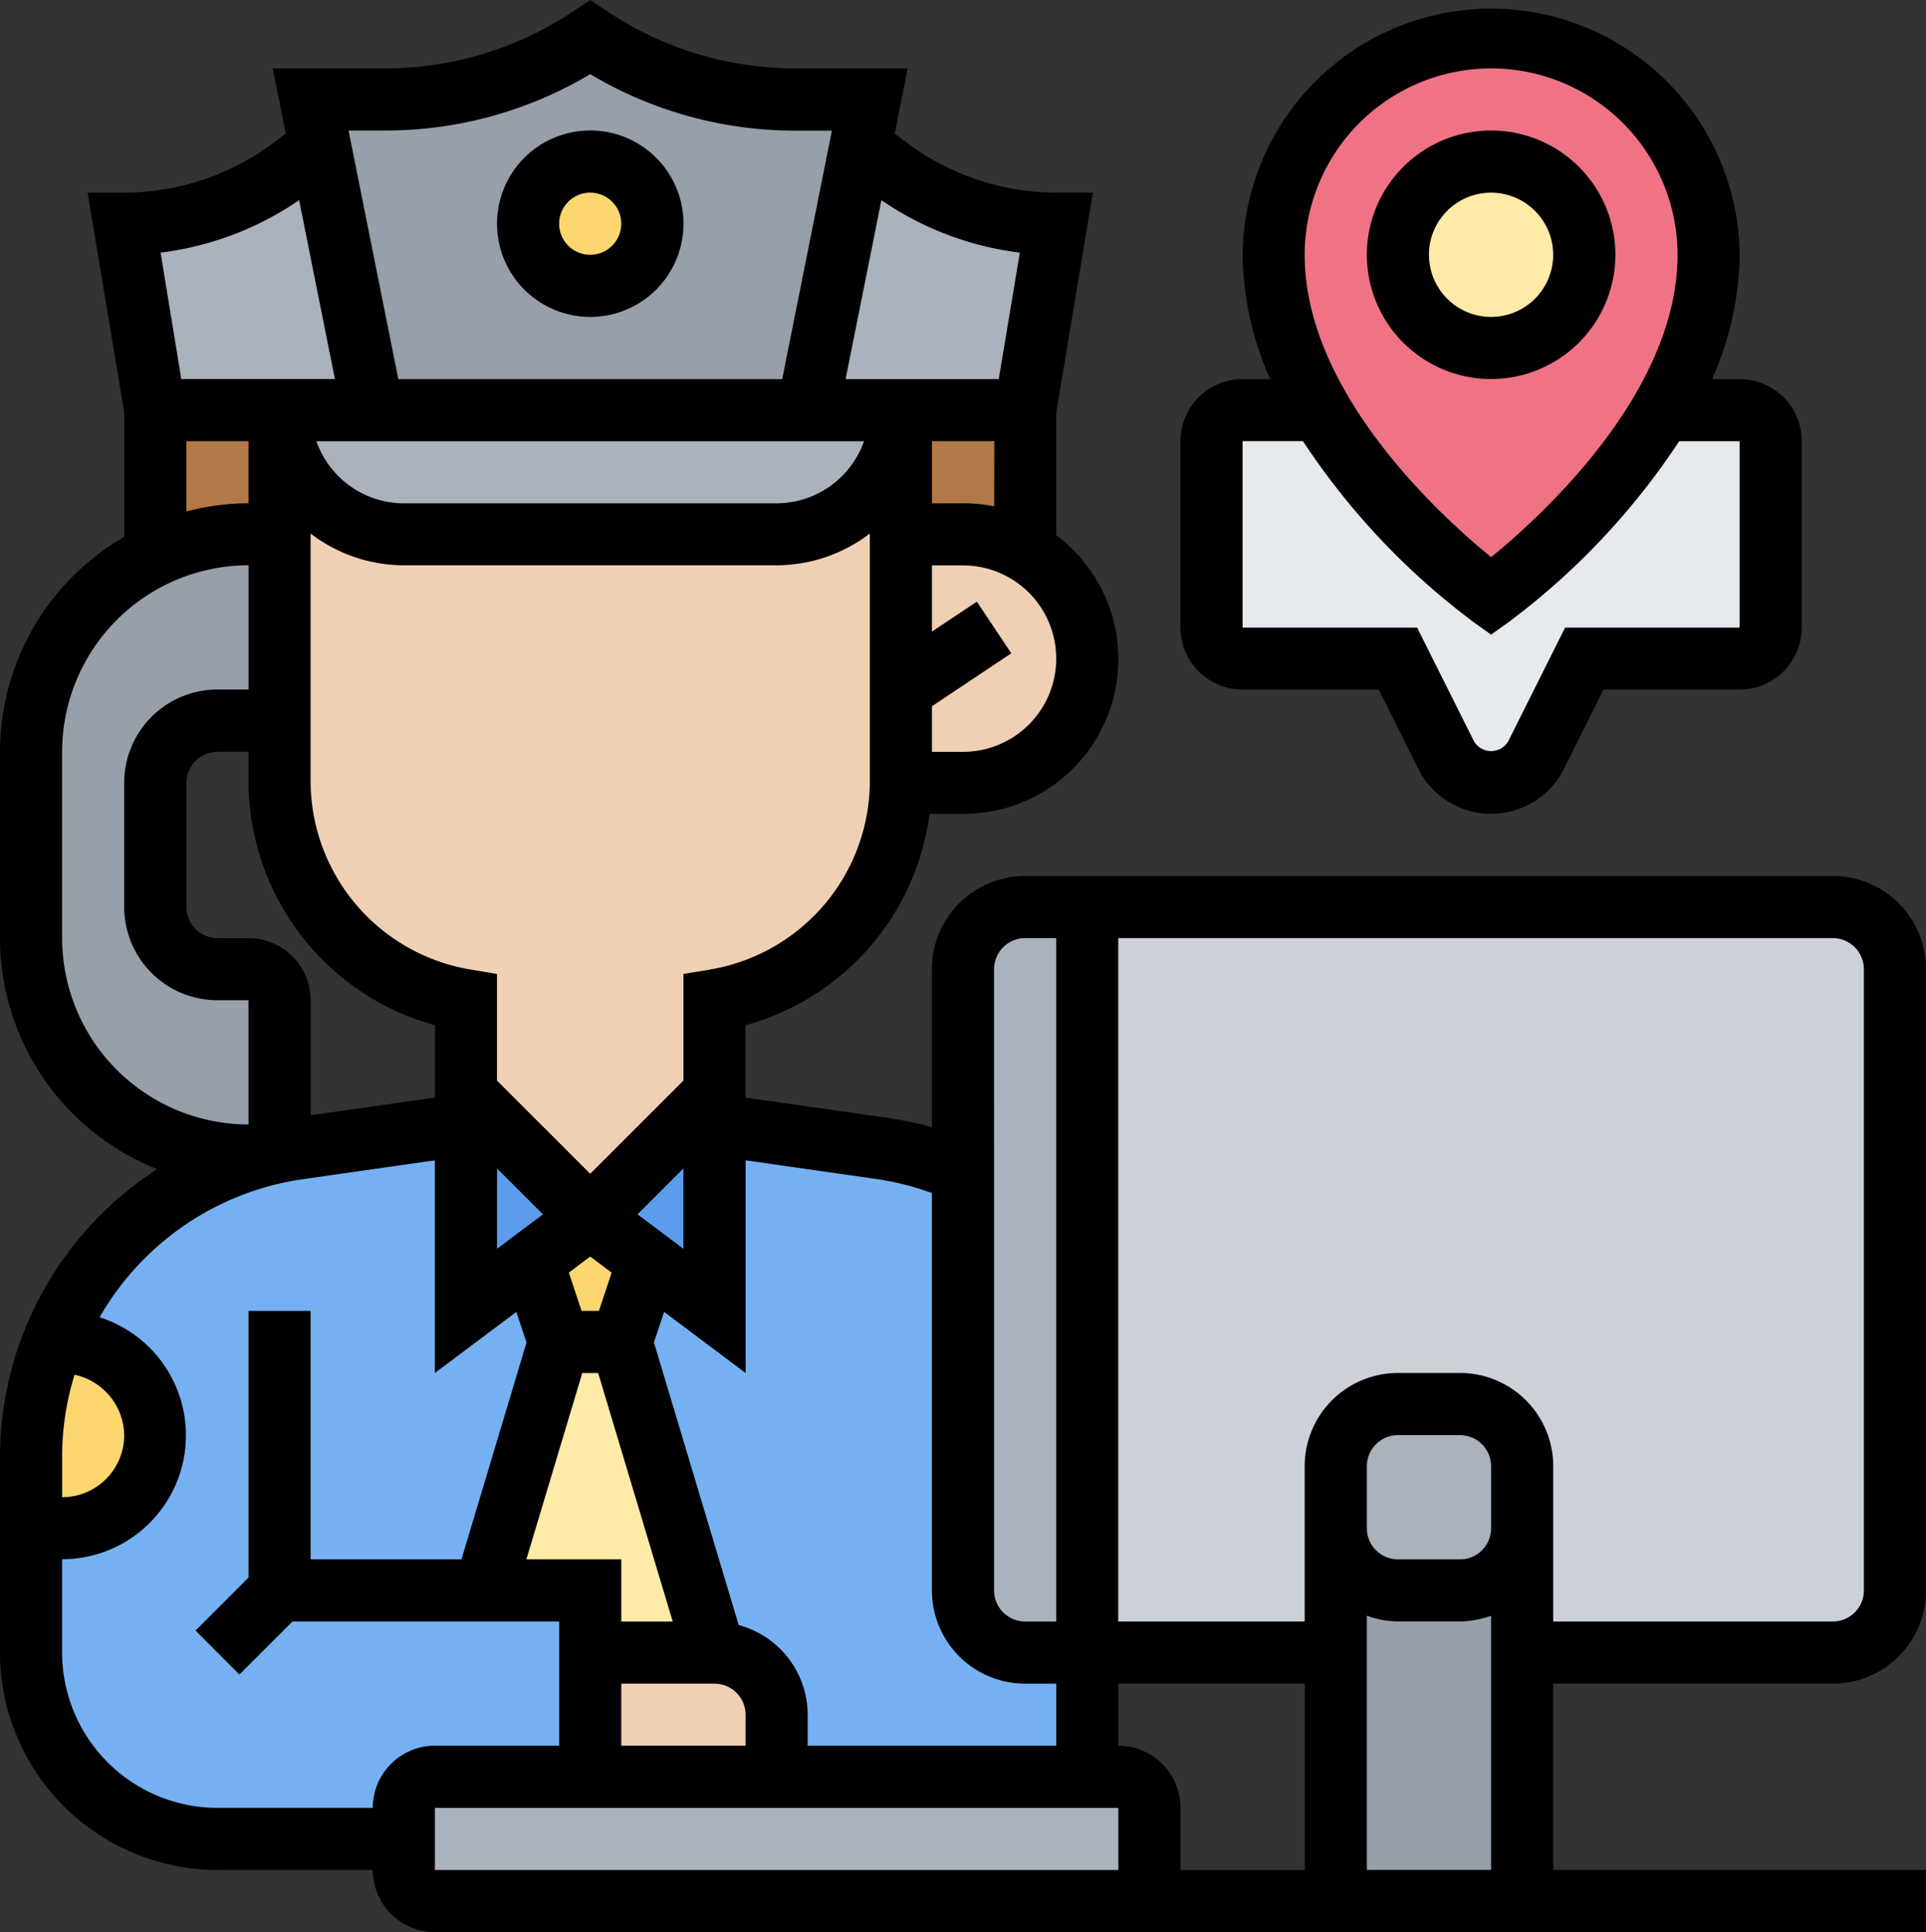<svg id="centro-de-llamadas" xmlns="http://www.w3.org/2000/svg" width="90.904" height="91.201" viewBox="0 0 90.904 91.201">
  <rect x="0" y="0" width="90.904" height="91.201" fill="#333333" stroke="none"/>
  <g id="Grupo_1063699" data-name="Grupo 1063699" transform="translate(1.466 1.762)">
    <g id="Grupo_1063673" data-name="Grupo 1063673" transform="translate(41.054 17.594)">
      <path id="Trazado_803319" data-name="Trazado 803319" d="M34.865,13.2v6.657a5.849,5.849,0,0,0-2.932-.792H29V13.2Z" transform="translate(-29 -13.202)" fill="#b27946"/>
    </g>
    <g id="Grupo_1063674" data-name="Grupo 1063674" transform="translate(5.865 17.594)">
      <path id="Trazado_803320" data-name="Trazado 803320" d="M10.865,13.2v7.331A1.471,1.471,0,0,0,9.4,19.067a10.035,10.035,0,0,0-4.4,1V13.2Z" transform="translate(-5 -13.202)" fill="#b27946"/>
    </g>
    <g id="Grupo_1063675" data-name="Grupo 1063675" transform="translate(13.196 0)">
      <path id="Trazado_803321" data-name="Trazado 803321" d="M35.952,6.363,33.459,18.8H12.932L10.44,6.363,10,4.134h3.5A17.511,17.511,0,0,0,23.2,1.2a17.511,17.511,0,0,0,9.692,2.932h3.5Z" transform="translate(-10 -1.202)" fill="#969faa"/>
    </g>
    <g id="Grupo_1063676" data-name="Grupo 1063676" transform="translate(36.655 5.161)">
      <path id="Trazado_803322" data-name="Trazado 803322" d="M37.73,8.358l-1.466,8.8H26L28.493,4.722l1.32,1A13.179,13.179,0,0,0,37.73,8.358Z" transform="translate(-26 -4.722)" fill="#aab2bd"/>
    </g>
    <g id="Grupo_1063677" data-name="Grupo 1063677" transform="translate(4.399 5.161)">
      <path id="Trazado_803323" data-name="Trazado 803323" d="M13.237,4.722,15.73,17.155H5.466L4,8.358a13.179,13.179,0,0,0,7.917-2.639Z" transform="translate(-4 -4.722)" fill="#aab2bd"/>
    </g>
    <g id="Grupo_1063678" data-name="Grupo 1063678" transform="translate(23.459 5.865)">
      <circle id="Elipse_8081" data-name="Elipse 8081" cx="2.932" cy="2.932" r="2.932" fill="#fcd770"/>
    </g>
    <g id="Grupo_1063679" data-name="Grupo 1063679" transform="translate(11.73 17.594)">
      <path id="Trazado_803324" data-name="Trazado 803324" d="M33.925,13.2h4.4a5.863,5.863,0,0,1-5.865,5.865H14.865A5.863,5.863,0,0,1,9,13.2H33.925Z" transform="translate(-9 -13.202)" fill="#aab2bd"/>
    </g>
    <g id="Grupo_1063680" data-name="Grupo 1063680" transform="translate(27.858 51.317)">
      <path id="Trazado_803325" data-name="Trazado 803325" d="M41.993,61.127v5.865H27.331V64.06A2.941,2.941,0,0,0,24.4,61.127L20,46.465l1.276-3.812L24.4,45V36.2l7.932,1.129a14.33,14.33,0,0,1,3.8,1.085V58.2a2.941,2.941,0,0,0,2.932,2.932Z" transform="translate(-20 -36.202)" fill="#75b1f2"/>
    </g>
    <g id="Grupo_1063681" data-name="Grupo 1063681" transform="translate(0 51.317)">
      <path id="Trazado_803326" data-name="Trazado 803326" d="M21.527,45l3.123-2.346,1.276,3.812L22.407,58.2h4.985v8.8H20.061a1.471,1.471,0,0,0-1.466,1.466v1.466H9.8a8.8,8.8,0,0,1-8.8-8.8V55.013a4.4,4.4,0,1,0,1.466-8.548c-.147,0-.308.015-.455.029a14.75,14.75,0,0,1,9.574-8.739,17.4,17.4,0,0,1,2.009-.425L21.527,36.2Z" transform="translate(-1 -36.202)" fill="#75b1f2"/>
    </g>
    <g id="Grupo_1063682" data-name="Grupo 1063682" transform="translate(21.407 61.58)">
      <path id="Trazado_803327" data-name="Trazado 803327" d="M22.051,43.2l4.4,14.662H20.585V54.932H15.6L19.119,43.2Z" transform="translate(-15.6 -43.202)" fill="#ffeaa7"/>
    </g>
    <g id="Grupo_1063683" data-name="Grupo 1063683" transform="translate(23.65 55.716)">
      <path id="Trazado_803328" data-name="Trazado 803328" d="M22.614,41.255l-1.276,3.812H18.406L17.13,41.255,19.872,39.2Z" transform="translate(-17.13 -39.202)" fill="#fcd770"/>
    </g>
    <g id="Grupo_1063684" data-name="Grupo 1063684" transform="translate(17.594 82.107)">
      <path id="Trazado_803329" data-name="Trazado 803329" d="M48.189,58.668V61.6a1.471,1.471,0,0,1-1.466,1.466H14.466A1.471,1.471,0,0,1,13,61.6V58.668A1.471,1.471,0,0,1,14.466,57.2H46.723A1.471,1.471,0,0,1,48.189,58.668Z" transform="translate(-13 -57.202)" fill="#aab2bd"/>
    </g>
    <g id="Grupo_1063685" data-name="Grupo 1063685" transform="translate(26.392 49.851)">
      <path id="Trazado_803330" data-name="Trazado 803330" d="M24.865,36.668v8.8l-3.123-2.346L19,41.067,24.865,35.2Z" transform="translate(-19 -35.202)" fill="#5d9cec"/>
    </g>
    <g id="Grupo_1063686" data-name="Grupo 1063686" transform="translate(20.527 49.851)">
      <path id="Trazado_803331" data-name="Trazado 803331" d="M15,35.2l5.865,5.865-2.742,2.053L15,45.465V35.2Z" transform="translate(-15 -35.202)" fill="#5d9cec"/>
    </g>
    <g id="Grupo_1063687" data-name="Grupo 1063687" transform="translate(0 61.58)">
      <path id="Trazado_803332" data-name="Trazado 803332" d="M2.466,43.2A4.4,4.4,0,1,1,1,51.75V48.583a14.532,14.532,0,0,1,1.012-5.352C2.158,43.217,2.32,43.2,2.466,43.2Z" transform="translate(-1 -43.202)" fill="#fcd770"/>
    </g>
    <g id="Grupo_1063688" data-name="Grupo 1063688" transform="translate(26.392 76.242)">
      <path id="Trazado_803333" data-name="Trazado 803333" d="M27.8,56.134v2.932H19V53.2h5.865A2.941,2.941,0,0,1,27.8,56.134Z" transform="translate(-19 -53.202)" fill="#f0d0b4"/>
    </g>
    <g id="Grupo_1063689" data-name="Grupo 1063689" transform="translate(41.054 23.459)">
      <path id="Trazado_803334" data-name="Trazado 803334" d="M36.082,18.917a5.868,5.868,0,0,1-4.149,10.014H29V17.2h2.932a5.849,5.849,0,0,1,2.932.792A6.2,6.2,0,0,1,36.082,18.917Z" transform="translate(-29 -17.202)" fill="#f0d0b4"/>
    </g>
    <g id="Grupo_1063690" data-name="Grupo 1063690" transform="translate(11.73 17.594)">
      <path id="Trazado_803335" data-name="Trazado 803335" d="M38.324,19.067V30.8a10.519,10.519,0,0,1-8.8,10.263v4.4l-5.865,5.865L17.8,45.458v-4.4A10.53,10.53,0,0,1,9,30.679V13.2a5.863,5.863,0,0,0,5.865,5.865H32.459A5.863,5.863,0,0,0,38.324,13.2Z" transform="translate(-9 -13.202)" fill="#f0d0b4"/>
    </g>
    <g id="Grupo_1063691" data-name="Grupo 1063691" transform="translate(55.716 17.594)">
      <path id="Trazado_803336" data-name="Trazado 803336" d="M65.392,14.668v8.8a1.471,1.471,0,0,1-1.466,1.466H56.594l-2.273,4.56a2.384,2.384,0,0,1-4.252,0L47.8,24.932H40.466A1.471,1.471,0,0,1,39,23.465v-8.8A1.471,1.471,0,0,1,40.466,13.2h3.666A32.342,32.342,0,0,0,52.2,22a32.342,32.342,0,0,0,8.064-8.8h3.666A1.471,1.471,0,0,1,65.392,14.668Z" transform="translate(-39 -13.202)" fill="#e6e9ed"/>
    </g>
    <g id="Grupo_1063692" data-name="Grupo 1063692" transform="translate(58.648)">
      <path id="Trazado_803337" data-name="Trazado 803337" d="M61.527,11.465a14.677,14.677,0,0,1-2.2,7.331,32.342,32.342,0,0,1-8.064,8.8A32.342,32.342,0,0,1,43.2,18.8,14.677,14.677,0,0,1,41,11.465a10.263,10.263,0,0,1,20.527,0Z" transform="translate(-41 -1.202)" fill="#ef7385"/>
    </g>
    <g id="Grupo_1063693" data-name="Grupo 1063693" transform="translate(64.513 5.865)">
      <circle id="Elipse_8082" data-name="Elipse 8082" cx="4.399" cy="4.399" r="4.399" fill="#ffeaa7"/>
    </g>
    <g id="Grupo_1063694" data-name="Grupo 1063694" transform="translate(43.986 41.054)">
      <path id="Trazado_803338" data-name="Trazado 803338" d="M36.865,29.2V64.391H33.932A2.941,2.941,0,0,1,31,61.458V32.134A2.941,2.941,0,0,1,33.932,29.2Z" transform="translate(-31 -29.202)" fill="#aab2bd"/>
    </g>
    <g id="Grupo_1063695" data-name="Grupo 1063695" transform="translate(49.851 41.054)">
      <path id="Trazado_803339" data-name="Trazado 803339" d="M73.121,32.134V61.458a2.941,2.941,0,0,1-2.932,2.932H55.527v-8.8a2.941,2.941,0,0,0-2.932-2.932H49.662a2.941,2.941,0,0,0-2.932,2.932v8.8H35V29.2H70.189A2.941,2.941,0,0,1,73.121,32.134Z" transform="translate(-35 -29.202)" fill="#ccd1d9"/>
    </g>
    <g id="Grupo_1063696" data-name="Grupo 1063696" transform="translate(61.58 70.378)">
      <path id="Trazado_803340" data-name="Trazado 803340" d="M51.8,55.067V66.8H43V49.2a2.941,2.941,0,0,0,2.932,2.932h2.932A2.941,2.941,0,0,0,51.8,49.2Z" transform="translate(-43 -49.202)" fill="#969faa"/>
    </g>
    <g id="Grupo_1063697" data-name="Grupo 1063697" transform="translate(61.58 64.513)">
      <path id="Trazado_803341" data-name="Trazado 803341" d="M51.8,48.134v2.932A2.941,2.941,0,0,1,48.865,54H45.932A2.941,2.941,0,0,1,43,51.067V48.134A2.941,2.941,0,0,1,45.932,45.2h2.932A2.941,2.941,0,0,1,51.8,48.134Z" transform="translate(-43 -45.202)" fill="#aab2bd"/>
    </g>
    <g id="Grupo_1063698" data-name="Grupo 1063698" transform="translate(0 23.459)">
      <path id="Trazado_803342" data-name="Trazado 803342" d="M12.73,39.2V45.06A1.553,1.553,0,0,1,11.557,46.5a1.806,1.806,0,0,1-.293.029A10.256,10.256,0,0,1,1,36.263v-8.8a10.2,10.2,0,0,1,3.006-7.258A10.342,10.342,0,0,1,11.263,17.2a1.471,1.471,0,0,1,1.466,1.466v5.865A1.471,1.471,0,0,1,11.263,26H9.8a2.941,2.941,0,0,0-2.932,2.932V34.8A2.941,2.941,0,0,0,9.8,37.729h1.466A1.471,1.471,0,0,1,12.73,39.2Z" transform="translate(-1 -17.202)" fill="#969faa"/>
    </g>
  </g>
  <g id="Grupo_1063700" data-name="Grupo 1063700" transform="translate(0 0)">
    <path id="Trazado_803343" data-name="Trazado 803343" d="M20.4,13A4.4,4.4,0,1,0,16,8.6,4.4,4.4,0,0,0,20.4,13Zm0-5.865A1.466,1.466,0,1,1,18.932,8.6,1.468,1.468,0,0,1,20.4,7.134Z" transform="translate(7.459 1.959)"/>
    <path id="Trazado_803345" data-name="Trazado 803345" d="M86.506,79.471a4.4,4.4,0,0,0,4.4-4.4V45.748a4.4,4.4,0,0,0-4.4-4.4H48.385a4.4,4.4,0,0,0-4.4,4.4V53.21a16.222,16.222,0,0,0-2.117-.449l-6.68-.953V48.392a11.938,11.938,0,0,0,8.683-9.975h1.581a7.306,7.306,0,0,0,4.4-13.158V19.478L51.582,9.093H49.851a11.8,11.8,0,0,1-7.038-2.346l-.586-.441.616-3.079h-5.3A15.957,15.957,0,0,1,28.672.541L27.858,0l-.814.542a15.953,15.953,0,0,1-8.872,2.686h-5.3l.616,3.079-.586.441A11.81,11.81,0,0,1,5.865,9.095H4.133L5.865,19.478v5.863A11.727,11.727,0,0,0,0,35.485v8.8a11.739,11.739,0,0,0,7.423,10.9A16.2,16.2,0,0,0,0,68.728V78A10.276,10.276,0,0,0,10.263,88.268h7.331A2.935,2.935,0,0,0,20.527,91.2H90.9V88.268H73.31v-8.8Zm1.466-33.723V75.072a1.468,1.468,0,0,1-1.466,1.466H73.31V69.208a4.4,4.4,0,0,0-4.4-4.4H65.979a4.4,4.4,0,0,0-4.4,4.4v7.331h-8.8V44.282H86.506A1.468,1.468,0,0,1,87.972,45.748ZM70.378,72.14a1.468,1.468,0,0,1-1.466,1.466H65.979a1.468,1.468,0,0,1-1.466-1.466V69.208a1.468,1.468,0,0,1,1.466-1.466h2.932a1.468,1.468,0,0,1,1.466,1.466ZM46.918,45.748a1.468,1.468,0,0,1,1.466-1.466h1.466V76.539H48.385a1.468,1.468,0,0,1-1.466-1.466Zm-5.465,9.917a13.187,13.187,0,0,1,2.532.651V75.072a4.4,4.4,0,0,0,4.4,4.4h1.466V82.4H38.121V80.937a4.395,4.395,0,0,0-3.256-4.23l-4-13.342.481-1.441,3.846,2.885V54.77ZM20.527,48.392v3.416l-5.865.837V47.215a2.935,2.935,0,0,0-2.932-2.932H10.263A1.468,1.468,0,0,1,8.8,42.816V36.951a1.468,1.468,0,0,1,1.466-1.466H11.73v1.345A11.953,11.953,0,0,0,20.527,48.392Zm2.932,6.761,2.167,2.167-2.167,1.625Zm6.63,2.167,2.167-2.167v3.792Zm-2.232,1.991,1.012.759-.6,1.806h-.82l-.6-1.806Zm-.375,5.5h.751l3.519,11.73H29.324V73.606H24.843Zm1.842,14.662h4.4a1.468,1.468,0,0,1,1.466,1.466V82.4H29.324Zm4.157-33.7-1.224.2v5.033l-4.4,4.4-4.4-4.4V45.973l-1.224-.205a9.032,9.032,0,0,1-7.573-8.938V25.183a7.255,7.255,0,0,0,4.4,1.5H36.655a7.255,7.255,0,0,0,4.4-1.5V36.829A9.034,9.034,0,0,1,33.481,45.769Zm7.3-24.946a4.393,4.393,0,0,1-4.129,2.932H19.061a4.393,4.393,0,0,1-4.129-2.932Zm4.668,14.662H43.986V33.337l3.746-2.5L46.106,28.4l-2.12,1.413V26.688h1.466a4.4,4.4,0,0,1,0,8.8Zm0-11.73H43.986V20.823h2.947L46.924,23.9A7.265,7.265,0,0,0,45.452,23.755Zm2.685-11.831-.994,5.966H39.91L41.6,9.448A14.769,14.769,0,0,0,48.137,11.925ZM18.174,6.161A18.864,18.864,0,0,0,27.858,3.5a18.864,18.864,0,0,0,9.684,2.666h1.723l-2.346,11.73H18.8L16.451,6.161ZM14.118,9.448l1.689,8.442H8.557l-.978-5.966a14.781,14.781,0,0,0,6.539-2.476ZM8.8,20.823H11.73v2.932a11.66,11.66,0,0,0-2.932.386ZM2.932,44.282v-8.8a8.808,8.808,0,0,1,8.8-8.8v5.866H10.263a4.4,4.4,0,0,0-4.4,4.4v5.865a4.4,4.4,0,0,0,4.4,4.4H11.73v5.865A8.806,8.806,0,0,1,2.932,44.282ZM3.52,64.891a2.971,2.971,0,0,1,2.344,2.85,2.935,2.935,0,0,1-2.932,2.932V68.728A13,13,0,0,1,3.52,64.891ZM17.594,85.336H10.263A7.339,7.339,0,0,1,2.932,78v-4.4A5.848,5.848,0,0,0,4.7,62.179a13.234,13.234,0,0,1,9.561-6.514l6.264-.894V64.809l3.846-2.884.481,1.441-3.072,10.24h-7.12V61.877H11.73V74.465l-2.5,2.5L11.3,79.041l2.5-2.5H26.392V82.4H20.527a2.936,2.936,0,0,0-2.932,2.932Zm2.932,2.932V85.336H52.783v2.932ZM52.783,82.4V79.471h8.8v8.8H55.716V85.336A2.936,2.936,0,0,0,52.783,82.4Zm11.73,5.865v-12a4.349,4.349,0,0,0,1.466.27h2.932a4.349,4.349,0,0,0,1.466-.27v12Z" transform="translate(0 0)"/>
    <path id="Trazado_803346" data-name="Trazado 803346" d="M40.932,32.458h6.425L49.228,36.2a3.84,3.84,0,0,0,6.868,0l1.871-3.743h6.425a2.935,2.935,0,0,0,2.932-2.932v-8.8A2.935,2.935,0,0,0,64.392,17.8h-1.3a14.849,14.849,0,0,0,1.3-5.865,11.73,11.73,0,0,0-23.459,0,14.849,14.849,0,0,0,1.3,5.865h-1.3A2.935,2.935,0,0,0,38,20.729v8.8A2.935,2.935,0,0,0,40.932,32.458ZM52.662,3.134a8.806,8.806,0,0,1,8.8,8.8c0,6.507-6.438,12.348-8.8,14.271-2.359-1.924-8.8-7.764-8.8-14.271A8.807,8.807,0,0,1,52.662,3.134ZM40.932,20.729h2.85a33.948,33.948,0,0,0,8.027,8.523l.852.61.852-.608a33.978,33.978,0,0,0,8.027-8.523h2.85v8.8H56.154l-2.682,5.363a.939.939,0,0,1-1.62,0l-2.682-5.363H40.932Z" transform="translate(17.716 0.094)"/>
    <path id="Trazado_803347" data-name="Trazado 803347" d="M55.73,10.067a5.865,5.865,0,1,0-5.865,5.865A5.871,5.871,0,0,0,55.73,10.067Zm-8.8,0A2.932,2.932,0,1,1,49.865,13,2.935,2.935,0,0,1,46.932,10.067Z" transform="translate(20.513 1.959)"/>
  </g>
</svg>
